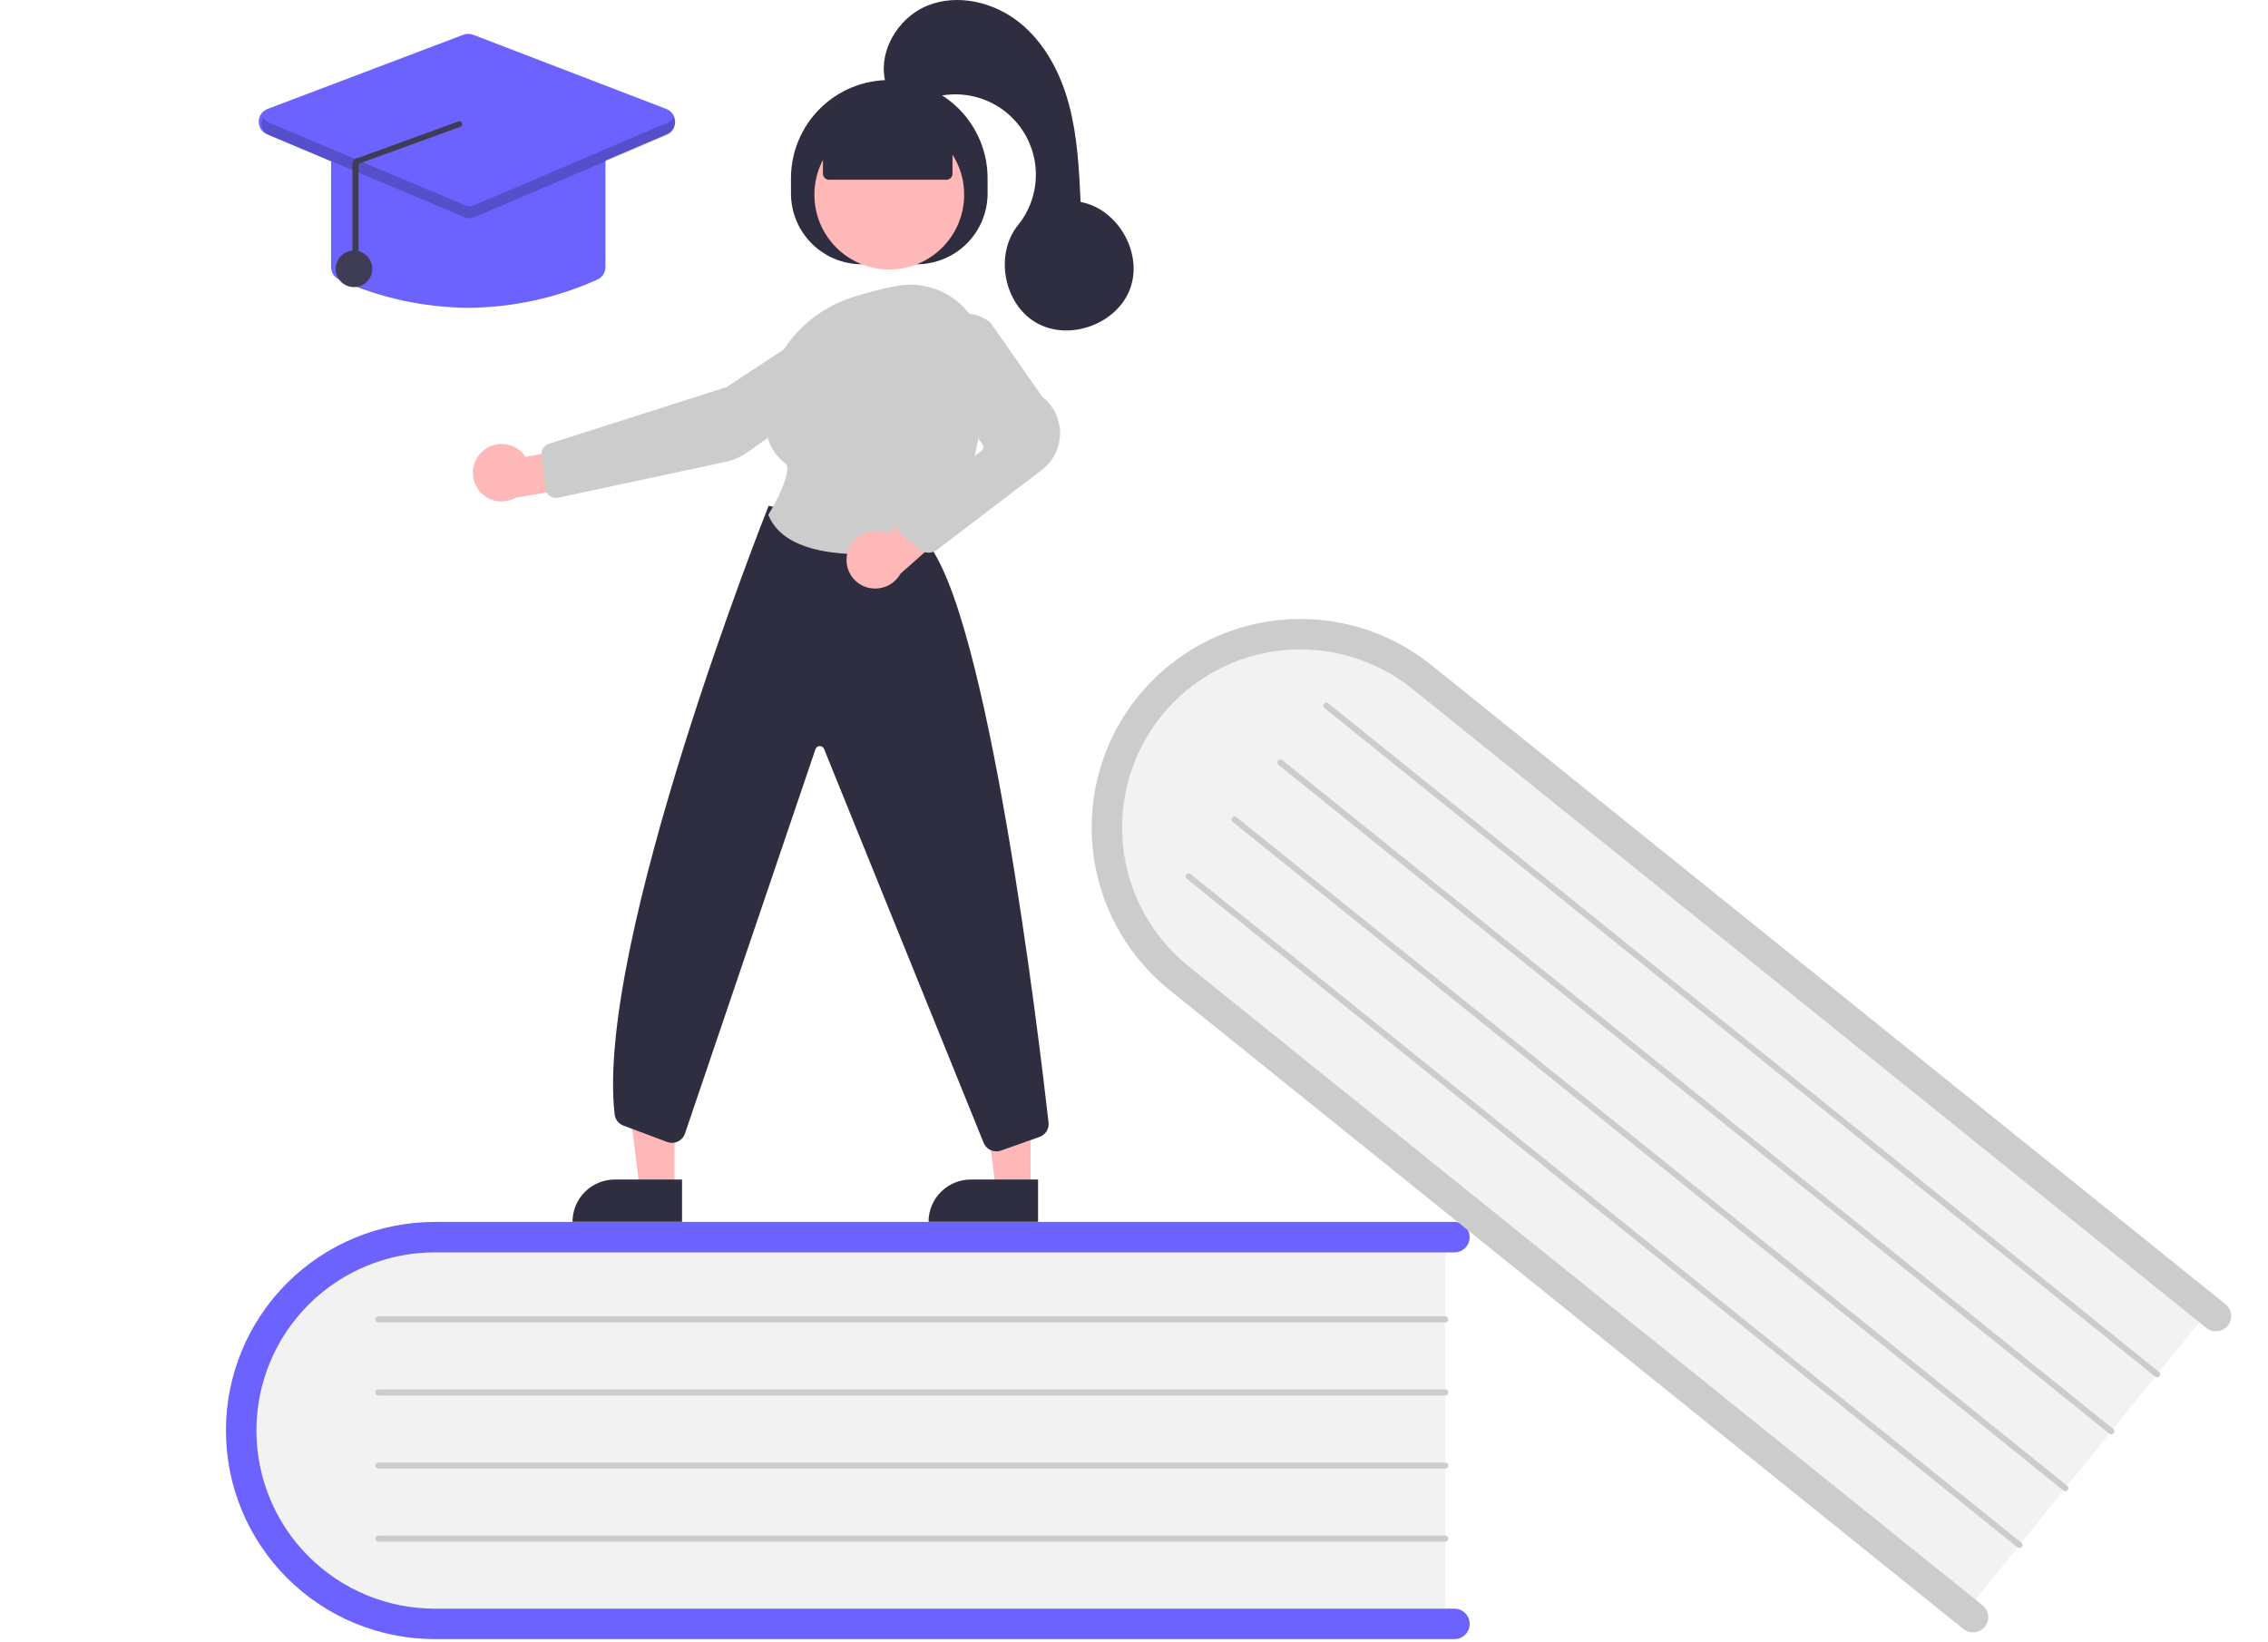 <svg width="482" height="349" viewBox="0 0 482 349" fill="none" xmlns="http://www.w3.org/2000/svg">
<path d="M307.155 261.634V345.764H96.151C72.11 345.764 52.55 326.893 52.55 303.699C52.55 280.505 72.11 261.634 96.151 261.634H307.155Z" fill="#F2F2F2"/>
<path d="M312.337 345.117C312.337 345.975 311.995 346.798 311.388 347.405C310.781 348.011 309.957 348.352 309.098 348.353H92.392C80.623 348.353 69.335 343.682 61.013 335.369C52.69 327.055 48.015 315.78 48.015 304.023C48.015 292.266 52.69 280.99 61.013 272.677C69.335 264.363 80.623 259.693 92.392 259.693H309.098C309.957 259.693 310.781 260.034 311.388 260.641C311.996 261.247 312.337 262.07 312.337 262.929C312.337 263.787 311.996 264.61 311.388 265.217C310.781 265.823 309.957 266.164 309.098 266.164H92.392C82.341 266.164 72.701 270.153 65.594 277.253C58.486 284.353 54.493 293.982 54.493 304.023C54.493 314.063 58.486 323.693 65.594 330.793C72.701 337.893 82.341 341.881 92.392 341.881H309.098C309.957 341.882 310.781 342.223 311.388 342.829C311.995 343.436 312.337 344.259 312.337 345.117Z" fill="#6C63FF"/>
<path d="M307.155 281.049H80.408C80.236 281.049 80.071 280.981 79.95 280.86C79.828 280.738 79.76 280.574 79.76 280.402C79.76 280.23 79.828 280.066 79.95 279.944C80.071 279.823 80.236 279.755 80.408 279.755H307.155C307.327 279.755 307.492 279.823 307.613 279.944C307.735 280.066 307.803 280.23 307.803 280.402C307.803 280.574 307.735 280.738 307.613 280.86C307.492 280.981 307.327 281.049 307.155 281.049Z" fill="#CCCCCC"/>
<path d="M307.155 296.581H80.408C80.236 296.581 80.071 296.513 79.95 296.391C79.828 296.27 79.76 296.105 79.76 295.934C79.76 295.762 79.828 295.598 79.95 295.476C80.071 295.355 80.236 295.287 80.408 295.287H307.155C307.327 295.287 307.492 295.355 307.613 295.476C307.735 295.598 307.803 295.762 307.803 295.934C307.803 296.105 307.735 296.27 307.613 296.391C307.492 296.513 307.327 296.581 307.155 296.581Z" fill="#CCCCCC"/>
<path d="M307.155 312.112H80.408C80.236 312.112 80.071 312.044 79.95 311.923C79.828 311.801 79.76 311.637 79.76 311.465C79.76 311.293 79.828 311.129 79.95 311.007C80.071 310.886 80.236 310.818 80.408 310.818H307.155C307.327 310.818 307.492 310.886 307.613 311.007C307.735 311.129 307.803 311.293 307.803 311.465C307.803 311.637 307.735 311.801 307.613 311.923C307.492 312.044 307.327 312.112 307.155 312.112Z" fill="#CCCCCC"/>
<path d="M307.155 327.644H80.408C80.236 327.644 80.071 327.576 79.95 327.454C79.828 327.333 79.76 327.168 79.76 326.997C79.76 326.825 79.828 326.661 79.95 326.539C80.071 326.418 80.236 326.35 80.408 326.35H307.155C307.327 326.35 307.492 326.418 307.613 326.539C307.735 326.661 307.803 326.825 307.803 326.997C307.803 327.168 307.735 327.333 307.613 327.454C307.492 327.576 307.327 327.644 307.155 327.644Z" fill="#CCCCCC"/>
<path d="M470.229 277.471L417.388 342.981L253.083 210.736C234.363 195.668 230.985 168.714 245.553 150.654C260.121 132.593 287.204 130.158 305.925 145.225L470.229 277.471Z" fill="#F2F2F2"/>
<path d="M421.831 345.726C421.291 346.394 420.509 346.82 419.655 346.912C418.801 347.004 417.945 346.753 417.276 346.215L248.531 210.396C239.367 203.019 233.511 192.308 232.252 180.618C230.993 168.929 234.434 157.218 241.819 148.063C249.203 138.908 259.926 133.059 271.628 131.801C283.331 130.544 295.054 133.982 304.218 141.358L472.963 277.177C473.294 277.444 473.57 277.773 473.774 278.146C473.978 278.519 474.107 278.929 474.152 279.351C474.198 279.774 474.16 280.201 474.04 280.609C473.92 281.017 473.721 281.397 473.454 281.728C473.187 282.059 472.858 282.335 472.484 282.538C472.111 282.742 471.701 282.87 471.277 282.916C470.854 282.961 470.426 282.922 470.018 282.803C469.61 282.683 469.229 282.484 468.898 282.217L300.154 146.397C296.278 143.276 291.826 140.947 287.049 139.545C282.273 138.143 277.267 137.695 272.317 138.226C267.367 138.756 262.571 140.256 258.201 142.639C253.832 145.023 249.975 148.242 246.852 152.114C243.729 155.987 241.399 160.436 239.998 165.207C238.596 169.979 238.149 174.98 238.682 179.924C239.216 184.868 240.719 189.659 243.106 194.023C245.494 198.387 248.718 202.238 252.596 205.357L421.341 341.176C422.009 341.714 422.436 342.496 422.528 343.349C422.62 344.203 422.369 345.057 421.831 345.726Z" fill="#CCCCCC"/>
<path d="M458.036 292.589L281.472 150.476C281.406 150.422 281.351 150.357 281.31 150.282C281.269 150.207 281.243 150.126 281.234 150.041C281.225 149.957 281.233 149.871 281.257 149.79C281.281 149.708 281.32 149.632 281.374 149.566C281.427 149.5 281.493 149.445 281.568 149.404C281.642 149.363 281.724 149.338 281.809 149.328C281.894 149.319 281.979 149.327 282.061 149.351C282.142 149.375 282.219 149.415 282.285 149.468L458.848 291.581C458.915 291.634 458.97 291.7 459.011 291.775C459.052 291.849 459.078 291.931 459.087 292.016C459.096 292.1 459.088 292.186 459.064 292.267C459.04 292.349 459 292.425 458.947 292.491C458.894 292.558 458.828 292.613 458.753 292.653C458.678 292.694 458.596 292.72 458.512 292.729C458.427 292.738 458.341 292.73 458.26 292.706C458.178 292.682 458.102 292.642 458.036 292.589Z" fill="#CCCCCC"/>
<path d="M448.28 304.683L271.716 162.57C271.583 162.462 271.498 162.306 271.479 162.135C271.461 161.965 271.511 161.794 271.619 161.661C271.727 161.527 271.883 161.442 272.054 161.423C272.224 161.405 272.395 161.455 272.529 161.562L449.093 303.675C449.159 303.728 449.214 303.794 449.255 303.869C449.296 303.943 449.322 304.025 449.331 304.11C449.34 304.194 449.333 304.28 449.309 304.362C449.285 304.443 449.245 304.519 449.192 304.585C449.138 304.652 449.072 304.707 448.997 304.748C448.923 304.788 448.841 304.814 448.756 304.823C448.671 304.832 448.586 304.824 448.504 304.8C448.422 304.776 448.346 304.736 448.28 304.683Z" fill="#CCCCCC"/>
<path d="M438.525 316.777L261.961 174.664C261.827 174.557 261.742 174.4 261.723 174.23C261.705 174.059 261.755 173.888 261.863 173.754C261.971 173.621 262.127 173.535 262.298 173.517C262.469 173.499 262.64 173.549 262.774 173.656L439.338 315.769C439.404 315.823 439.459 315.888 439.5 315.963C439.541 316.038 439.566 316.119 439.575 316.204C439.584 316.288 439.577 316.374 439.553 316.455C439.529 316.537 439.489 316.613 439.436 316.679C439.382 316.745 439.316 316.8 439.242 316.841C439.167 316.882 439.085 316.908 439.001 316.917C438.916 316.926 438.83 316.918 438.749 316.894C438.667 316.87 438.591 316.83 438.525 316.777Z" fill="#CCCCCC"/>
<path d="M428.769 328.871L252.205 186.758C252.139 186.705 252.084 186.639 252.043 186.565C252.002 186.49 251.977 186.408 251.968 186.324C251.958 186.239 251.966 186.154 251.99 186.072C252.014 185.991 252.054 185.915 252.107 185.849C252.161 185.782 252.227 185.727 252.301 185.687C252.376 185.646 252.458 185.62 252.542 185.611C252.627 185.602 252.713 185.61 252.794 185.634C252.876 185.658 252.952 185.697 253.018 185.751L429.582 327.863C429.648 327.917 429.703 327.983 429.744 328.057C429.785 328.132 429.811 328.214 429.82 328.298C429.829 328.383 429.822 328.468 429.798 328.55C429.774 328.632 429.734 328.708 429.68 328.774C429.627 328.84 429.561 328.895 429.486 328.936C429.412 328.977 429.33 329.002 429.245 329.011C429.16 329.02 429.075 329.013 428.993 328.989C428.911 328.965 428.835 328.925 428.769 328.871Z" fill="#CCCCCC"/>
<path d="M219.025 252.792L211.619 252.791L208.097 224.254L219.028 224.256L219.025 252.792Z" fill="#FFB8B8"/>
<path d="M206.328 250.677H220.612V259.661H197.335C197.335 258.481 197.568 257.313 198.02 256.223C198.471 255.133 199.134 254.143 199.969 253.309C200.804 252.474 201.796 251.813 202.887 251.361C203.978 250.91 205.147 250.677 206.328 250.677Z" fill="#2F2E41"/>
<path d="M143.36 252.792L135.954 252.791L132.432 224.254L143.363 224.256L143.36 252.792Z" fill="#FFB8B8"/>
<path d="M130.663 250.677H144.947V259.661H121.67C121.67 258.481 121.903 257.313 122.355 256.223C122.806 255.133 123.469 254.143 124.304 253.309C125.139 252.474 126.131 251.813 127.222 251.361C128.313 250.91 129.482 250.677 130.663 250.677Z" fill="#2F2E41"/>
<path d="M168.098 41.116V37.88C168.098 32.345 170.299 27.036 174.217 23.122C178.135 19.208 183.45 17.009 188.991 17.009C194.532 17.009 199.846 19.208 203.765 23.122C207.683 27.036 209.884 32.345 209.884 37.88V41.116C209.884 45.106 208.297 48.933 205.472 51.755C202.648 54.577 198.816 56.162 194.821 56.162H183.16C181.182 56.162 179.223 55.773 177.396 55.017C175.569 54.261 173.908 53.152 172.509 51.755C171.111 50.358 170.001 48.699 169.244 46.874C168.487 45.048 168.098 43.092 168.098 41.116Z" fill="#2F2E41"/>
<path d="M188.991 57.275C197.779 57.275 204.903 50.159 204.903 41.381C204.903 32.602 197.779 25.486 188.991 25.486C180.203 25.486 173.079 32.602 173.079 41.381C173.079 50.159 180.203 57.275 188.991 57.275Z" fill="#FFB8B8"/>
<path d="M102.441 96.009C103.087 95.4 103.859 94.939 104.702 94.66C105.545 94.381 106.439 94.29 107.321 94.394C108.203 94.498 109.051 94.793 109.807 95.259C110.562 95.726 111.206 96.352 111.693 97.094L125.333 94.517L128.923 102.415L109.609 105.785C108.307 106.519 106.78 106.751 105.319 106.436C103.857 106.121 102.562 105.282 101.678 104.077C100.795 102.872 100.385 101.385 100.525 99.898C100.666 98.411 101.348 97.027 102.441 96.009Z" fill="#FFB8B8"/>
<path d="M176.765 67.555L154.397 82.274L116.654 94.314C116.154 94.474 115.725 94.803 115.44 95.244C115.155 95.685 115.032 96.211 115.092 96.733L115.915 103.817C115.952 104.13 116.053 104.433 116.214 104.705C116.374 104.977 116.59 105.212 116.847 105.396C117.103 105.58 117.396 105.708 117.705 105.773C118.014 105.837 118.334 105.836 118.643 105.77L154.164 98.165C155.883 97.799 157.509 97.084 158.94 96.064L184.069 78.205C184.98 77.554 185.706 76.678 186.178 75.664C186.651 74.649 186.852 73.53 186.763 72.414C186.67 71.298 186.289 70.224 185.655 69.299C185.022 68.374 184.158 67.63 183.149 67.14C182.14 66.65 181.021 66.43 179.902 66.503C178.782 66.576 177.701 66.939 176.765 67.555Z" fill="#CCCCCC"/>
<path d="M211.752 244.694C211.184 244.694 210.627 244.529 210.151 244.218C209.675 243.908 209.3 243.466 209.071 242.946L175.118 159.139C175.038 158.957 174.905 158.804 174.736 158.7C174.567 158.596 174.37 158.546 174.172 158.557C173.974 158.569 173.784 158.64 173.628 158.762C173.471 158.885 173.356 159.052 173.298 159.241L145.597 240.83C145.48 241.21 145.287 241.562 145.029 241.864C144.771 242.166 144.453 242.412 144.096 242.588C143.74 242.763 143.351 242.863 142.953 242.883C142.556 242.902 142.159 242.84 141.787 242.701L132.498 239.221C131.993 239.034 131.551 238.711 131.22 238.288C130.888 237.865 130.681 237.358 130.621 236.824C126.442 200.459 162.884 108.669 163.252 107.746L163.354 107.49L196.574 114.831L196.643 114.906C209.897 129.349 220.791 220.445 222.84 238.56C222.917 239.214 222.768 239.875 222.418 240.433C222.068 240.992 221.538 241.414 220.915 241.631L212.716 244.528C212.407 244.638 212.08 244.694 211.752 244.694Z" fill="#2F2E41"/>
<path d="M183.129 117.786C175.081 117.786 166.107 116.183 163.345 109.566L163.282 109.414L163.368 109.273C165.548 105.7 168.429 99.605 166.881 98.46C163.83 96.207 162.349 92.5 162.481 87.442C162.766 76.463 170.255 66.715 181.117 63.185C184.148 62.216 187.234 61.423 190.357 60.809C192.634 60.35 194.985 60.401 197.24 60.957C199.495 61.513 201.599 62.561 203.4 64.026C205.224 65.501 206.698 67.361 207.717 69.472C208.736 71.584 209.274 73.895 209.293 76.239C209.407 87.972 207.598 104.314 198.336 115.534C197.902 116.054 197.298 116.405 196.63 116.525C192.174 117.33 187.657 117.752 183.129 117.786Z" fill="#CCCCCC"/>
<path d="M180.136 117.346C180.574 115.776 181.614 114.443 183.031 113.635C184.447 112.828 186.126 112.611 187.701 113.033C188.023 113.123 188.337 113.239 188.639 113.38L198.996 103.965L206.199 108.812L191.388 121.905C190.719 123.109 189.666 124.056 188.397 124.594C187.128 125.131 185.715 125.23 184.383 124.873C183.607 124.661 182.881 124.297 182.247 123.803C181.612 123.309 181.083 122.694 180.688 121.994C180.293 121.294 180.04 120.523 179.946 119.725C179.851 118.927 179.915 118.119 180.136 117.346Z" fill="#FFB8B8"/>
<path d="M197.356 117.465C196.684 117.466 196.032 117.234 195.512 116.808L191.428 113.474C191.087 113.196 190.814 112.845 190.629 112.447C190.444 112.049 190.351 111.614 190.358 111.174C190.365 110.735 190.471 110.303 190.668 109.911C190.866 109.519 191.15 109.176 191.499 108.909L208.629 95.784C208.832 95.628 208.965 95.398 208.999 95.144C209.034 94.891 208.967 94.633 208.812 94.429L198.239 80.466C197.011 78.849 196.395 76.85 196.5 74.823C196.605 72.796 197.425 70.871 198.814 69.39C200.277 67.812 202.281 66.84 204.428 66.669C206.574 66.497 208.707 67.138 210.403 68.464L210.47 68.535L221.51 84.327C222.704 85.262 223.666 86.46 224.319 87.828C224.973 89.195 225.301 90.695 225.279 92.211C225.256 93.726 224.883 95.215 224.189 96.563C223.495 97.91 222.498 99.079 221.277 99.979L199.091 116.894C198.589 117.265 197.98 117.465 197.356 117.465Z" fill="#CCCCCC"/>
<path d="M174.896 36.909V29.023L188.991 22.875L202.43 29.023V36.909C202.43 37.252 202.294 37.582 202.051 37.824C201.808 38.067 201.478 38.203 201.134 38.203H176.192C175.849 38.203 175.519 38.067 175.276 37.824C175.033 37.582 174.896 37.252 174.896 36.909Z" fill="#2F2E41"/>
<path d="M188.344 18.055C186.272 11.429 190.624 3.836 197.059 1.213C203.493 -1.41 211.19 0.424 216.62 4.757C222.049 9.09 225.417 15.58 227.202 22.289C228.987 28.998 229.325 35.994 229.655 42.928C237.56 44.378 242.938 53.744 240.199 61.293C237.461 68.841 227.325 72.591 220.325 68.646C213.325 64.7 211.297 54.095 216.349 47.85C218.74 44.896 220.075 41.229 220.144 37.43C220.212 33.632 219.011 29.919 216.728 26.88C214.446 23.841 211.214 21.649 207.545 20.652C203.875 19.655 199.977 19.91 196.468 21.376C192.572 23.003 187.684 18.774 188.344 18.055Z" fill="#2F2E41"/>
<path d="M99.519 65.416C90.054 65.354 80.707 63.309 72.083 59.414C71.57 59.185 71.134 58.812 70.829 58.341C70.524 57.869 70.363 57.319 70.365 56.758V33.19C70.366 32.418 70.674 31.678 71.22 31.132C71.767 30.586 72.508 30.279 73.281 30.278H125.756C126.529 30.279 127.27 30.586 127.817 31.132C128.363 31.678 128.671 32.418 128.672 33.19V56.758C128.674 57.319 128.513 57.869 128.208 58.341C127.903 58.813 127.467 59.185 126.954 59.414C118.33 63.309 108.983 65.354 99.519 65.416Z" fill="#6C63FF"/>
<path d="M99.512 46.323C99.123 46.323 98.738 46.246 98.379 46.096L56.766 28.558C56.23 28.332 55.773 27.95 55.456 27.462C55.138 26.975 54.974 26.403 54.985 25.822C54.995 25.24 55.18 24.675 55.516 24.199C55.851 23.723 56.321 23.359 56.866 23.152L98.479 7.383C99.149 7.127 99.89 7.129 100.559 7.387L141.615 23.157C142.156 23.365 142.623 23.729 142.956 24.204C143.289 24.679 143.472 25.242 143.483 25.821C143.494 26.4 143.331 26.97 143.016 27.456C142.701 27.943 142.248 28.325 141.715 28.552L100.659 46.09C100.296 46.244 99.906 46.323 99.512 46.323Z" fill="#6C63FF"/>
<path d="M75.225 61.017C77.372 61.017 79.112 59.279 79.112 57.134C79.112 54.99 77.372 53.252 75.225 53.252C73.078 53.252 71.338 54.99 71.338 57.134C71.338 59.279 73.078 61.017 75.225 61.017Z" fill="#3F3D56"/>
<path opacity="0.2" d="M141.856 26.063L100.8 43.601C100.48 43.737 100.136 43.808 99.788 43.809C99.44 43.81 99.095 43.741 98.774 43.605L57.161 26.068C56.639 25.853 56.203 25.471 55.922 24.98C55.739 25.298 55.625 25.651 55.589 26.017C55.553 26.382 55.594 26.75 55.712 27.098C55.829 27.446 56.019 27.765 56.269 28.033C56.519 28.302 56.823 28.515 57.161 28.657L98.774 46.194C99.095 46.329 99.44 46.398 99.788 46.398C100.136 46.397 100.48 46.326 100.8 46.189L141.856 28.652C142.193 28.508 142.496 28.295 142.744 28.026C142.992 27.757 143.181 27.439 143.297 27.092C143.413 26.745 143.454 26.377 143.417 26.013C143.38 25.649 143.267 25.297 143.084 24.98C142.805 25.467 142.374 25.847 141.856 26.063Z" fill="black"/>
<path d="M75.551 57.119C75.723 57.119 75.888 57.051 76.009 56.93C76.131 56.808 76.199 56.644 76.199 56.472V34.818L97.566 27.042C97.738 27.044 97.903 26.979 98.027 26.859C98.15 26.74 98.221 26.576 98.223 26.404C98.226 26.233 98.16 26.067 98.04 25.944C97.921 25.821 97.757 25.75 97.585 25.748L76.218 33.523C76.046 33.519 75.875 33.55 75.716 33.614C75.556 33.678 75.411 33.774 75.29 33.895C75.167 34.016 75.07 34.159 75.003 34.317C74.937 34.476 74.903 34.646 74.903 34.818V56.472C74.903 56.644 74.972 56.808 75.093 56.93C75.215 57.051 75.379 57.119 75.551 57.119Z" fill="#3F3D56"/>
</svg>
